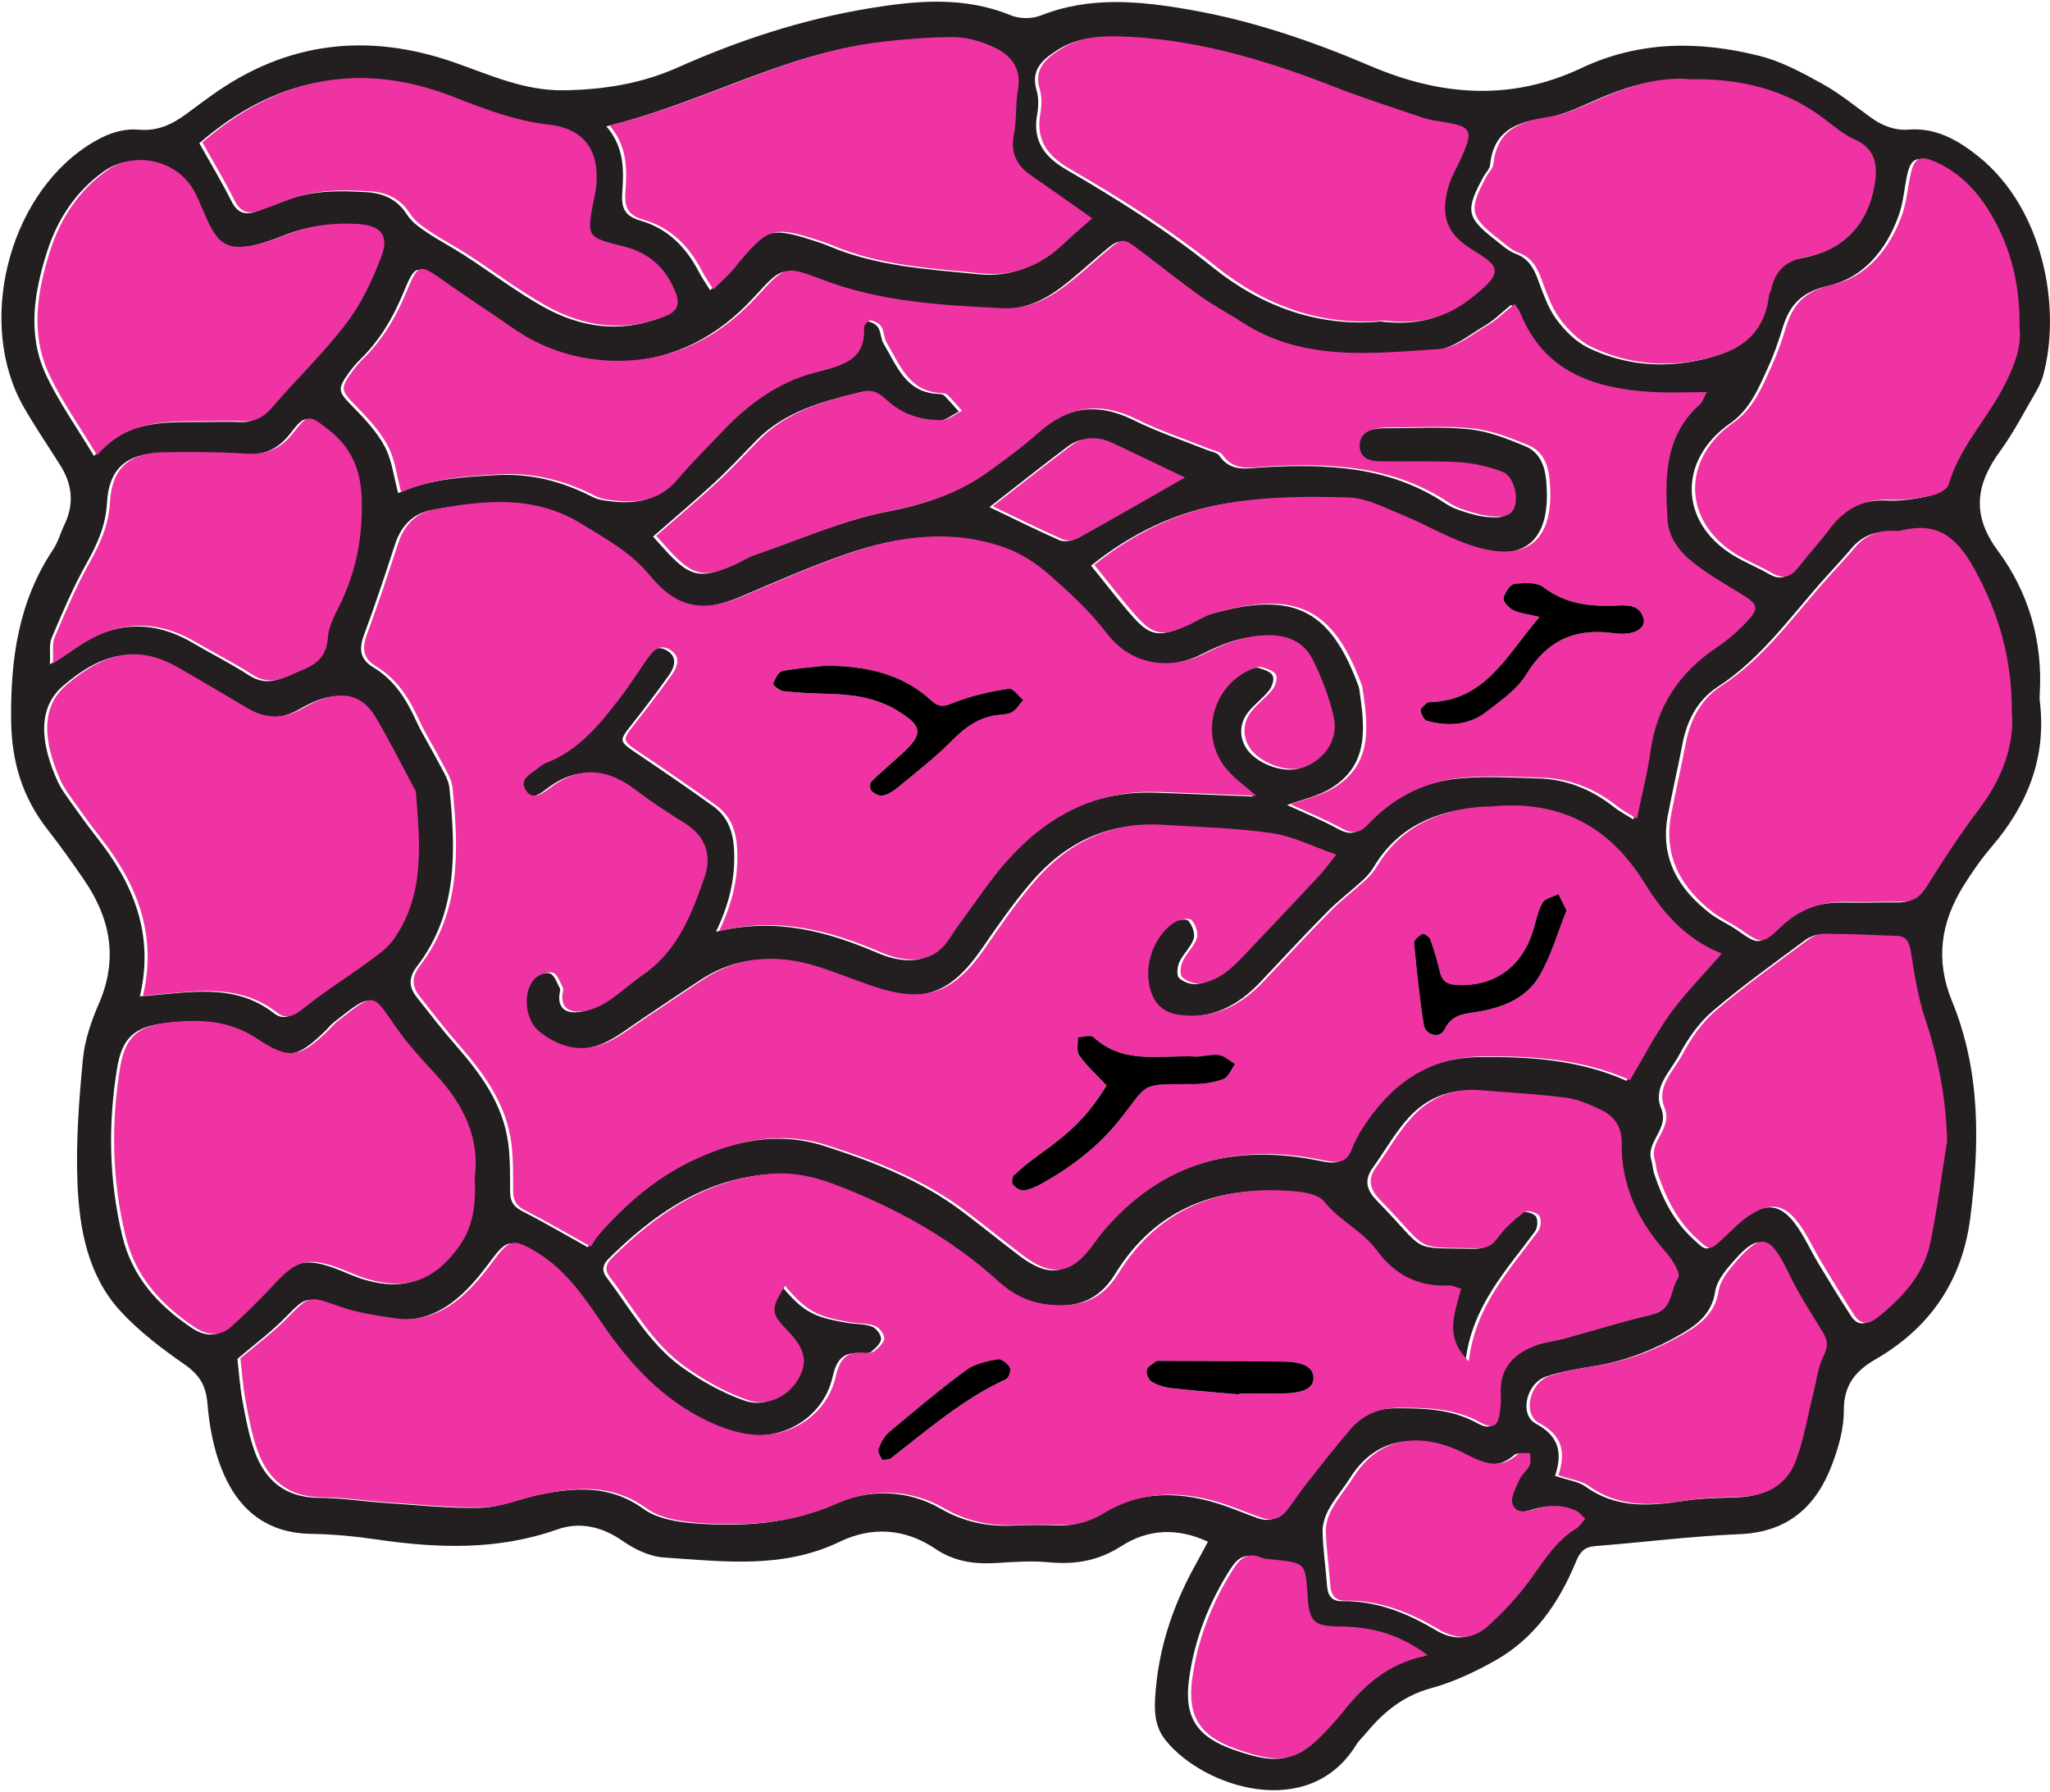 <?xml version="1.0" encoding="UTF-8" standalone="no"?>
<!DOCTYPE svg PUBLIC "-//W3C//DTD SVG 1.1//EN" "http://www.w3.org/Graphics/SVG/1.1/DTD/svg11.dtd">
<svg width="100%" height="100%" viewBox="0 0 286 250" version="1.1" xmlns="http://www.w3.org/2000/svg" xmlns:xlink="http://www.w3.org/1999/xlink" xml:space="preserve" xmlns:serif="http://www.serif.com/" style="fill-rule:evenodd;clip-rule:evenodd;stroke-linejoin:round;stroke-miterlimit:2;">
    <g transform="matrix(1,0,0,1,-1147,-2149)">
        <g id="intestinos" transform="matrix(1,0,0,1,55.566,86.361)">
            <g transform="matrix(4.167,0,0,4.167,1256.29,2249.41)">
                <path d="M0,-28.809C-0.77,-29.177 -1.585,-29.571 -2.403,-29.956C-2.889,-30.186 -3.383,-30.2 -3.824,-29.869C-4.696,-29.212 -5.551,-28.532 -6.434,-27.846C-5.619,-27.456 -4.87,-27.082 -4.104,-26.744C-3.958,-26.68 -3.718,-26.7 -3.575,-26.78C-2.372,-27.446 -1.181,-28.135 0,-28.809M8.13,10.607C7.101,9.843 6.158,9.65 5.13,9.641C4.289,9.633 4.158,9.448 4.105,8.603C4.036,7.52 4.036,7.521 2.988,7.406C2.835,7.39 2.672,7.387 2.536,7.329C2.061,7.13 1.814,7.409 1.598,7.754C0.895,8.872 0.422,10.084 0.246,11.394C0.074,12.661 0.509,13.317 1.727,13.746C3.308,14.302 3.831,14.163 4.954,12.894C5.03,12.807 5.11,12.724 5.181,12.633C5.906,11.72 6.695,10.893 8.13,10.607M13.401,6.036C13.276,5.921 13.205,5.824 13.112,5.778C12.675,5.57 12.231,5.56 11.767,5.704C11.477,5.794 11.081,5.899 10.966,5.539C10.893,5.315 11.086,4.988 11.201,4.725C11.276,4.554 11.454,4.43 11.534,4.259C11.589,4.143 11.554,3.986 11.56,3.847C11.42,3.853 11.229,3.802 11.148,3.873C10.541,4.41 9.996,4.183 9.374,3.858C8.232,3.263 6.648,3.058 5.645,4.642C5.42,4.998 5.139,5.321 4.934,5.688C4.808,5.914 4.712,6.195 4.718,6.448C4.733,7.057 4.823,7.664 4.869,8.274C4.892,8.594 5.036,8.783 5.363,8.777C6.522,8.756 7.551,9.178 8.515,9.752C9.101,10.1 9.658,10.062 10.113,9.656C10.679,9.154 11.204,8.58 11.642,7.963C12.067,7.363 12.457,6.759 13.1,6.364C13.215,6.293 13.291,6.159 13.401,6.036M12.502,4.582C12.947,4.732 13.282,4.768 13.52,4.94C14.547,5.678 15.663,5.599 16.821,5.418C17.424,5.323 18.045,5.324 18.658,5.297C19.509,5.261 20.16,4.873 20.455,4.086C20.718,3.376 20.839,2.613 21.027,1.874C21.137,1.434 21.188,0.965 21.386,0.567C21.553,0.229 21.5,0.021 21.32,-0.264C20.933,-0.879 20.543,-1.499 20.226,-2.152C19.558,-3.525 19.278,-3.576 18.286,-2.379C18.097,-2.15 17.904,-1.867 17.862,-1.587C17.76,-0.892 17.31,-0.51 16.771,-0.192C15.871,0.336 14.916,0.722 13.879,0.897C13.313,0.994 12.735,1.078 12.195,1.262C11.538,1.486 11.295,2.531 11.854,2.831C12.626,3.247 12.762,3.79 12.502,4.582M-37.892,-22.581C-37.548,-22.81 -37.328,-22.954 -37.113,-23.103C-35.823,-24 -34.496,-24.114 -33.117,-23.305C-32.488,-22.936 -31.832,-22.609 -31.22,-22.213C-30.576,-21.796 -30.077,-22.149 -29.506,-22.385C-28.977,-22.604 -28.728,-22.897 -28.685,-23.479C-28.659,-23.844 -28.457,-24.207 -28.289,-24.549C-27.735,-25.679 -27.514,-26.861 -27.557,-28.12C-27.589,-29.072 -27.908,-29.826 -28.667,-30.409C-29.314,-30.909 -29.349,-30.949 -29.843,-30.31C-30.265,-29.762 -30.758,-29.566 -31.435,-29.609C-32.355,-29.667 -33.279,-29.672 -34.2,-29.655C-35.338,-29.633 -35.92,-29.118 -35.98,-27.993C-36.021,-27.229 -36.306,-26.603 -36.669,-25.955C-37.117,-25.157 -37.476,-24.305 -37.835,-23.46C-37.925,-23.245 -37.871,-22.966 -37.892,-22.581M-32.889,-40.027C-32.511,-39.352 -32.137,-38.735 -31.816,-38.09C-31.621,-37.699 -31.363,-37.605 -30.98,-37.744C-30.655,-37.863 -30.33,-37.982 -30.008,-38.108C-29.123,-38.454 -28.201,-38.445 -27.277,-38.388C-26.714,-38.353 -26.254,-38.141 -25.931,-37.631C-25.778,-37.391 -25.516,-37.208 -25.273,-37.045C-24.861,-36.768 -24.416,-36.539 -23.999,-36.267C-23.128,-35.702 -22.295,-35.072 -21.394,-34.564C-20.136,-33.855 -18.795,-33.658 -17.404,-34.206C-17.01,-34.361 -16.885,-34.582 -17.052,-35.008C-17.374,-35.828 -17.943,-36.337 -18.789,-36.545C-20.023,-36.852 -20.025,-36.853 -19.798,-38.059C-19.77,-38.21 -19.729,-38.359 -19.712,-38.511C-19.579,-39.719 -20.079,-40.481 -21.291,-40.62C-22.425,-40.749 -23.453,-41.146 -24.488,-41.552C-27.633,-42.783 -30.42,-42.166 -32.889,-40.027M-36.415,-29.555C-35.421,-30.705 -34.18,-30.697 -32.939,-30.694C-32.478,-30.693 -32.015,-30.718 -31.555,-30.693C-31.133,-30.671 -30.842,-30.822 -30.564,-31.145C-29.741,-32.102 -28.821,-32.983 -28.059,-33.985C-27.556,-34.646 -27.189,-35.435 -26.895,-36.217C-26.623,-36.936 -26.934,-37.257 -27.735,-37.299C-28.511,-37.338 -29.264,-37.251 -29.995,-36.962C-30.422,-36.794 -30.863,-36.633 -31.313,-36.561C-32.04,-36.447 -32.344,-36.642 -32.675,-37.322C-32.842,-37.667 -32.971,-38.033 -33.15,-38.372C-33.703,-39.419 -35.133,-39.766 -36.092,-39.081C-37.033,-38.408 -37.64,-37.478 -37.987,-36.393C-38.427,-35.014 -38.658,-33.597 -38.004,-32.233C-37.58,-31.344 -37.001,-30.528 -36.415,-29.555M27.936,-33.848C27.957,-35.35 27.611,-36.632 26.871,-37.8C26.429,-38.497 25.855,-39.056 25.09,-39.389C24.594,-39.605 24.405,-39.499 24.288,-38.952C24.19,-38.503 24.161,-38.031 24.005,-37.603C23.596,-36.459 22.821,-35.518 21.657,-35.255C20.749,-35.051 20.353,-34.614 20.115,-33.828C19.982,-33.389 19.828,-32.95 19.637,-32.531C19.32,-31.838 19.033,-31.117 18.368,-30.653C16.615,-29.432 16.651,-27.351 18.45,-26.243C18.842,-26.002 19.275,-25.833 19.673,-25.602C20.058,-25.379 20.311,-25.512 20.555,-25.827C20.884,-26.253 21.254,-26.647 21.574,-27.079C22.096,-27.785 22.762,-28.114 23.654,-28.066C24.107,-28.04 24.573,-28.126 25.023,-28.22C25.222,-28.261 25.513,-28.409 25.56,-28.567C25.911,-29.782 26.785,-30.692 27.365,-31.771C27.736,-32.46 28.019,-33.165 27.936,-33.848M25.511,-6.599C25.474,-8.027 25.218,-9.373 24.773,-10.706C24.532,-11.426 24.421,-12.193 24.295,-12.946C24.244,-13.255 24.157,-13.457 23.822,-13.47C23.015,-13.499 22.207,-13.536 21.399,-13.539C21.221,-13.54 21.014,-13.456 20.867,-13.347C19.822,-12.568 18.757,-11.812 17.768,-10.967C17.311,-10.577 16.94,-10.041 16.656,-9.506C16.363,-8.953 15.764,-8.421 16.052,-7.724C16.343,-7.023 15.532,-6.614 15.726,-5.981C15.769,-5.835 15.772,-5.675 15.82,-5.531C16.089,-4.718 16.46,-3.966 17.101,-3.368C17.576,-2.925 17.559,-2.92 18.016,-3.347C18.324,-3.633 18.621,-3.948 18.977,-4.163C19.607,-4.546 20.046,-4.483 20.497,-3.911C20.826,-3.493 21.04,-2.988 21.317,-2.529C21.674,-1.938 22.033,-1.348 22.41,-0.769C22.625,-0.439 22.891,-0.463 23.188,-0.701C24.015,-1.368 24.729,-2.129 24.95,-3.199C25.183,-4.323 25.328,-5.465 25.511,-6.599M-3.105,-37.486C-3.889,-38.037 -4.512,-38.482 -5.143,-38.914C-5.638,-39.253 -5.845,-39.677 -5.724,-40.295C-5.629,-40.78 -5.68,-41.293 -5.592,-41.781C-5.448,-42.583 -5.893,-43.005 -6.526,-43.271C-6.906,-43.432 -7.338,-43.55 -7.747,-43.55C-8.55,-43.549 -9.358,-43.486 -10.156,-43.391C-13.326,-43.018 -16.093,-41.355 -19.261,-40.592C-18.652,-39.89 -18.675,-39.112 -18.73,-38.347C-18.765,-37.843 -18.633,-37.583 -18.114,-37.434C-17.221,-37.179 -16.598,-36.558 -16.173,-35.736C-16.074,-35.542 -15.947,-35.365 -15.787,-35.105C-15.516,-35.377 -15.285,-35.569 -15.098,-35.799C-13.938,-37.22 -13.811,-37.262 -12.094,-36.692C-11.985,-36.655 -11.877,-36.613 -11.771,-36.568C-10.183,-35.903 -8.491,-35.809 -6.809,-35.642C-5.731,-35.536 -4.85,-35.892 -4.08,-36.614C-3.803,-36.875 -3.514,-37.122 -3.105,-37.486M16.932,-42.138C16.047,-42.226 15.123,-41.989 14.22,-41.624C13.543,-41.35 12.874,-40.979 12.167,-40.875C11.163,-40.725 10.439,-40.421 10.326,-39.296C10.312,-39.157 10.172,-39.032 10.1,-38.897C9.489,-37.768 9.531,-37.543 10.514,-36.78C10.725,-36.615 10.933,-36.421 11.176,-36.33C11.584,-36.178 11.769,-35.886 11.912,-35.508C12.089,-35.042 12.247,-34.546 12.532,-34.15C12.813,-33.763 13.196,-33.381 13.619,-33.176C14.642,-32.685 15.761,-32.519 16.884,-32.687C18.19,-32.882 19.358,-33.318 19.549,-34.895C19.559,-34.972 19.606,-35.04 19.623,-35.114C19.77,-35.739 20.115,-36.07 20.793,-36.19C22.071,-36.419 22.881,-37.341 23.087,-38.601C23.194,-39.262 23.125,-39.81 22.413,-40.127C22.068,-40.28 21.762,-40.535 21.458,-40.77C20.152,-41.783 18.655,-42.166 16.932,-42.138M6.667,-34.06C7.72,-33.93 8.628,-34.098 9.455,-34.717C10.826,-35.744 10.491,-35.887 9.533,-36.492C8.697,-37.019 8.531,-37.721 8.874,-38.7C8.975,-38.989 9.142,-39.254 9.265,-39.536C9.661,-40.441 9.6,-40.551 8.644,-40.709C8.417,-40.747 8.183,-40.776 7.967,-40.85C6.949,-41.196 5.925,-41.524 4.924,-41.915C2.617,-42.816 0.263,-43.505 -2.234,-43.573C-2.895,-43.593 -3.548,-43.532 -4.124,-43.167C-4.622,-42.853 -5.072,-42.518 -4.857,-41.797C-4.783,-41.548 -4.791,-41.253 -4.838,-40.992C-4.999,-40.097 -4.587,-39.561 -3.842,-39.132C-2.147,-38.152 -0.497,-37.109 1.038,-35.875C2.678,-34.556 4.58,-33.869 6.667,-34.06M-23.775,-5.381C-23.596,-6.65 -24.123,-7.801 -25.06,-8.815C-25.531,-9.322 -26.006,-9.835 -26.401,-10.401C-27.211,-11.561 -27.092,-11.613 -28.396,-10.59C-28.486,-10.519 -28.557,-10.425 -28.639,-10.344C-29.596,-9.405 -29.963,-9.298 -31.046,-10.023C-31.996,-10.659 -32.996,-10.688 -34.037,-10.57C-35.064,-10.453 -35.477,-10.072 -35.642,-9.063C-35.95,-7.183 -35.915,-5.311 -35.467,-3.445C-35.138,-2.081 -34.291,-1.148 -33.168,-0.387C-32.72,-0.082 -32.304,-0.051 -31.915,-0.399C-31.404,-0.856 -30.917,-1.342 -30.452,-1.845C-29.761,-2.593 -29.358,-2.718 -28.413,-2.388C-28.05,-2.259 -27.703,-2.082 -27.335,-1.977C-26.024,-1.601 -25.123,-1.95 -24.318,-3.049C-23.831,-3.716 -23.725,-4.454 -23.775,-5.381M-34.879,-11.468C-33.233,-11.589 -31.727,-11.945 -30.388,-10.902C-30.061,-10.647 -29.786,-10.822 -29.476,-11.069C-28.789,-11.619 -28.039,-12.086 -27.329,-12.607C-27.025,-12.83 -26.695,-13.057 -26.485,-13.359C-25.429,-14.863 -25.61,-16.572 -25.744,-18.265C-25.749,-18.339 -25.799,-18.409 -25.834,-18.477C-26.254,-19.258 -26.65,-20.052 -27.104,-20.812C-27.512,-21.494 -28.133,-21.67 -28.901,-21.387C-29.117,-21.308 -29.326,-21.204 -29.526,-21.088C-30.149,-20.725 -30.762,-20.722 -31.384,-21.093C-32.143,-21.548 -32.907,-21.996 -33.673,-22.439C-35.019,-23.216 -36.136,-22.987 -37.449,-21.863C-38.325,-21.112 -38.202,-19.932 -37.637,-18.674C-37.527,-18.43 -37.362,-18.21 -37.207,-17.99C-36.917,-17.582 -36.625,-17.176 -36.315,-16.782C-35.098,-15.238 -34.39,-13.55 -34.879,-11.468M27.68,-20.98C27.682,-22.792 27.227,-24.299 26.42,-25.758C25.849,-26.793 25.194,-27.345 23.992,-27.034C23.882,-27.006 23.761,-27.024 23.646,-27.025C23.155,-27.027 22.751,-26.849 22.43,-26.469C22.155,-26.145 21.867,-25.836 21.583,-25.522C20.423,-24.242 19.438,-22.797 17.951,-21.831C17.279,-21.395 16.917,-20.71 16.766,-19.914C16.615,-19.121 16.431,-18.333 16.279,-17.539C16.007,-16.121 16.615,-15.07 17.699,-14.239C17.973,-14.03 18.299,-13.891 18.583,-13.695C19.294,-13.202 19.317,-13.165 19.957,-13.775C20.588,-14.373 21.307,-14.627 22.156,-14.608C22.773,-14.593 23.39,-14.618 24.005,-14.614C24.393,-14.611 24.62,-14.782 24.83,-15.119C25.378,-16 25.95,-16.871 26.576,-17.7C27.352,-18.726 27.775,-19.841 27.68,-20.98M-17.697,-26.86C-17.531,-26.675 -17.355,-26.472 -17.17,-26.278C-16.456,-25.528 -16.086,-25.451 -15.132,-25.862C-14.884,-25.969 -14.656,-26.124 -14.403,-26.212C-12.876,-26.735 -11.377,-27.404 -9.806,-27.707C-8.631,-27.935 -7.586,-28.285 -6.635,-28.963C-6.04,-29.388 -5.448,-29.824 -4.903,-30.307C-3.89,-31.202 -2.832,-31.367 -1.605,-30.757C-0.819,-30.363 0.027,-30.087 0.846,-29.759C0.988,-29.702 1.186,-29.676 1.259,-29.569C1.642,-29.003 2.197,-29.148 2.723,-29.178C4.865,-29.301 6.961,-29.218 8.835,-27.966C9.117,-27.778 9.469,-27.683 9.802,-27.591C10.058,-27.521 10.332,-27.496 10.597,-27.504C10.728,-27.506 10.906,-27.594 10.974,-27.701C11.21,-28.066 11.027,-28.85 10.624,-29.004C10.167,-29.177 9.666,-29.292 9.179,-29.321C8.295,-29.374 7.407,-29.338 6.521,-29.352C6.195,-29.358 5.871,-29.451 5.849,-29.838C5.826,-30.275 6.16,-30.414 6.529,-30.468C6.644,-30.484 6.76,-30.487 6.875,-30.487C7.8,-30.484 8.733,-30.549 9.647,-30.451C10.279,-30.384 10.904,-30.133 11.501,-29.887C11.959,-29.699 12.152,-29.269 12.201,-28.769C12.412,-26.663 11.431,-25.873 9.429,-26.591C8.707,-26.85 8.037,-27.246 7.325,-27.537C6.724,-27.782 6.101,-28.122 5.479,-28.143C4.14,-28.186 2.774,-28.176 1.458,-27.958C-0.178,-27.687 -1.676,-26.977 -3.033,-25.886C-2.536,-25.276 -2.097,-24.695 -1.615,-24.155C-1.068,-23.545 -0.751,-23.496 0.022,-23.827C0.341,-23.964 0.635,-24.171 0.964,-24.265C3.68,-25.04 4.932,-24.463 5.874,-21.979C5.901,-21.908 5.934,-21.836 5.946,-21.759C6.124,-20.516 6.303,-19.248 5.016,-18.445C4.561,-18.16 3.998,-18.048 3.531,-17.874C4.049,-17.634 4.658,-17.389 5.229,-17.077C5.596,-16.876 5.843,-16.892 6.131,-17.201C6.919,-18.05 7.923,-18.579 9.044,-18.732C9.989,-18.862 10.966,-18.789 11.927,-18.765C12.88,-18.74 13.728,-18.397 14.477,-17.803C14.663,-17.655 14.88,-17.544 15.126,-17.389C15.295,-18.211 15.482,-18.92 15.581,-19.64C15.79,-21.154 16.548,-22.289 17.806,-23.127C18.124,-23.341 18.423,-23.592 18.692,-23.864C19.262,-24.445 19.231,-24.543 18.553,-24.953C18.028,-25.271 17.494,-25.585 17.013,-25.964C16.556,-26.324 16.19,-26.787 16.151,-27.413C16.062,-28.821 16.053,-30.208 17.239,-31.26C17.318,-31.33 17.35,-31.455 17.467,-31.669C16.788,-31.669 16.182,-31.636 15.579,-31.675C13.673,-31.799 12.015,-32.353 11.222,-34.324C11.18,-34.428 11.1,-34.517 11.032,-34.618C10.692,-34.342 10.444,-34.089 10.149,-33.918C9.622,-33.609 9.078,-33.146 8.519,-33.11C6.264,-32.966 3.96,-32.671 1.897,-34.016C1.447,-34.31 0.965,-34.559 0.529,-34.871C-0.16,-35.363 -0.822,-35.893 -1.498,-36.404C-2.082,-36.846 -2.083,-36.845 -2.662,-36.356C-3.132,-35.959 -3.584,-35.537 -4.077,-35.171C-4.677,-34.728 -5.348,-34.438 -6.117,-34.476C-8.157,-34.573 -10.193,-34.692 -12.134,-35.432C-13.407,-35.918 -13.392,-35.879 -14.339,-34.851C-15.504,-33.586 -16.948,-32.798 -18.682,-32.723C-20.055,-32.664 -21.353,-33.013 -22.504,-33.818C-23.261,-34.348 -24.039,-34.849 -24.794,-35.382C-25.626,-35.97 -25.655,-35.991 -26.066,-35.001C-26.411,-34.168 -26.856,-33.419 -27.501,-32.789C-27.638,-32.654 -27.764,-32.505 -27.876,-32.35C-28.284,-31.784 -28.246,-31.714 -27.749,-31.207C-27.35,-30.801 -26.944,-30.368 -26.681,-29.873C-26.438,-29.417 -26.381,-28.863 -26.232,-28.314C-25.179,-28.792 -24.07,-28.853 -22.95,-28.917C-21.792,-28.983 -20.739,-28.708 -19.727,-28.188C-19.625,-28.137 -19.511,-28.099 -19.398,-28.081C-18.489,-27.931 -17.64,-27.958 -16.975,-28.751C-16.507,-29.311 -15.978,-29.823 -15.476,-30.355C-14.615,-31.267 -13.627,-31.983 -12.401,-32.324C-11.595,-32.549 -10.68,-32.644 -10.74,-33.832C-10.744,-33.912 -10.585,-34.078 -10.525,-34.068C-10.392,-34.047 -10.228,-33.966 -10.161,-33.857C-10.063,-33.701 -10.076,-33.477 -9.981,-33.319C-9.541,-32.589 -9.247,-31.692 -8.175,-31.638C-8.099,-31.634 -8,-31.629 -7.953,-31.584C-7.779,-31.413 -7.624,-31.225 -7.461,-31.043C-7.687,-30.934 -7.91,-30.736 -8.135,-30.732C-8.805,-30.72 -9.438,-30.917 -9.943,-31.373C-10.187,-31.592 -10.41,-31.774 -10.753,-31.691C-12.031,-31.38 -13.3,-31.048 -14.262,-30.056C-14.718,-29.585 -15.165,-29.105 -15.647,-28.661C-16.29,-28.066 -16.963,-27.503 -17.697,-26.86M9.245,-1.665C9.047,-1.717 8.936,-1.777 8.828,-1.771C7.818,-1.721 7.023,-2.13 6.438,-2.927C5.95,-3.596 5.171,-3.932 4.66,-4.582C4.481,-4.806 4.042,-4.887 3.711,-4.919C1.207,-5.154 -0.872,-4.375 -2.227,-2.176C-2.781,-1.277 -3.507,-1.051 -4.461,-1.123C-5.149,-1.174 -5.731,-1.448 -6.225,-1.896C-7.848,-3.368 -9.72,-4.395 -11.76,-5.167C-12.468,-5.434 -13.163,-5.571 -13.902,-5.505C-16.059,-5.312 -17.706,-4.148 -19.188,-2.683C-19.367,-2.507 -19.437,-2.305 -19.259,-2.069C-18.47,-1.028 -17.831,0.153 -16.75,0.931C-16.105,1.395 -15.384,1.802 -14.637,2.064C-13.93,2.312 -13.201,1.889 -12.892,1.271C-12.62,0.727 -12.738,0.312 -13.34,-0.305C-13.862,-0.838 -13.867,-1.011 -13.382,-1.755C-12.671,-0.913 -12.324,-0.722 -11.164,-0.535C-10.899,-0.493 -10.616,-0.508 -10.371,-0.416C-10.229,-0.363 -10.063,-0.147 -10.063,-0.006C-10.065,0.137 -10.241,0.299 -10.375,0.414C-10.45,0.479 -10.596,0.493 -10.706,0.482C-11.301,0.423 -11.543,0.641 -11.687,1.272C-11.974,2.533 -13.171,3.334 -14.462,3.22C-14.946,3.177 -15.438,3.011 -15.884,2.807C-17.438,2.095 -18.557,0.891 -19.505,-0.501C-20.112,-1.391 -20.723,-2.288 -21.672,-2.869C-22.482,-3.362 -22.605,-3.331 -23.162,-2.577C-23.39,-2.269 -23.631,-1.964 -23.898,-1.69C-24.603,-0.968 -25.431,-0.515 -26.479,-0.679C-27.081,-0.774 -27.696,-0.858 -28.265,-1.06C-29.326,-1.435 -29.292,-1.448 -30.038,-0.69C-30.515,-0.205 -31.069,0.203 -31.613,0.666C-31.565,1.087 -31.533,1.584 -31.444,2.07C-31.34,2.635 -31.235,3.209 -31.042,3.748C-30.686,4.748 -29.994,5.315 -28.871,5.318C-28.142,5.321 -27.415,5.438 -26.686,5.486C-25.612,5.558 -24.536,5.679 -23.464,5.65C-22.824,5.634 -22.195,5.355 -21.556,5.222C-20.329,4.968 -19.153,4.869 -18.022,5.686C-17.561,6.02 -16.877,6.131 -16.281,6.175C-14.702,6.288 -13.16,6.201 -11.648,5.53C-10.502,5.022 -9.2,5.026 -8.073,5.678C-7.293,6.128 -6.516,6.282 -5.653,6.247C-5.153,6.227 -4.651,6.22 -4.152,6.24C-3.633,6.261 -3.177,6.13 -2.729,5.859C-1.374,5.037 0.05,5.09 1.493,5.602C1.856,5.731 2.211,5.882 2.574,6.006C2.9,6.118 3.19,6.035 3.403,5.767C3.619,5.498 3.801,5.201 4.015,4.929C4.515,4.296 5.009,3.657 5.536,3.045C5.958,2.554 6.512,2.321 7.171,2.32C8.1,2.32 9.012,2.335 9.866,2.802C10.329,3.056 10.475,2.947 10.545,2.443C10.571,2.253 10.581,2.058 10.57,1.866C10.523,0.993 11.012,0.506 11.763,0.231C12.085,0.113 12.437,0.08 12.771,-0.011C13.732,-0.272 14.682,-0.579 15.652,-0.799C16.341,-0.955 16.236,-1.622 16.511,-2.03C16.603,-2.164 16.314,-2.641 16.104,-2.878C15.171,-3.925 14.6,-5.11 14.618,-6.532C14.625,-7.063 14.386,-7.428 13.941,-7.642C13.563,-7.823 13.16,-8.003 12.752,-8.056C11.801,-8.18 10.84,-8.224 9.885,-8.306C8.973,-8.385 8.195,-8.057 7.601,-7.408C7.14,-6.902 6.801,-6.288 6.398,-5.73C6.087,-5.301 6.205,-4.967 6.549,-4.614C8.248,-2.882 7.576,-3.057 9.73,-3.018C10.092,-3.011 10.272,-3.09 10.478,-3.376C10.716,-3.704 11.034,-3.986 11.361,-4.229C11.455,-4.298 11.768,-4.22 11.854,-4.11C11.936,-4.004 11.918,-3.722 11.831,-3.601C10.865,-2.29 9.715,-1.089 9.5,0.765C8.667,-0.054 9.024,-0.823 9.245,-1.665M-19.883,-3.07C-19.803,-3.192 -19.732,-3.333 -19.63,-3.449C-18.737,-4.476 -17.722,-5.357 -16.484,-5.947C-15.051,-6.631 -13.526,-6.955 -11.997,-6.47C-10.352,-5.945 -8.725,-5.313 -7.321,-4.25C-6.676,-3.763 -6.05,-3.25 -5.404,-2.765C-4.451,-2.048 -3.801,-2.148 -3.102,-3.095C-2.964,-3.281 -2.829,-3.47 -2.677,-3.645C-0.72,-5.915 1.777,-6.554 4.624,-5.962C5.144,-5.853 5.41,-5.86 5.599,-6.357C5.681,-6.573 5.788,-6.781 5.911,-6.976C6.849,-8.462 8.095,-9.411 9.95,-9.435C11.653,-9.457 13.32,-9.346 14.896,-8.641C15.361,-9.42 15.746,-10.178 16.238,-10.858C16.724,-11.532 17.319,-12.129 17.971,-12.88C16.737,-13.369 15.989,-14.262 15.381,-15.244C14.178,-17.191 12.477,-18.029 10.221,-17.798C10.143,-17.789 10.065,-17.803 9.989,-17.796C8.494,-17.68 7.236,-17.14 6.428,-15.794C6.331,-15.635 6.206,-15.487 6.07,-15.361C5.676,-15 5.246,-14.675 4.871,-14.295C4.113,-13.529 3.381,-12.736 2.639,-11.952C1.886,-11.154 1.006,-10.691 -0.135,-10.822C-0.609,-10.875 -0.93,-11.087 -1.104,-11.52C-1.44,-12.362 -1.071,-13.503 -0.295,-13.951C-0.149,-14.034 0.156,-14.076 0.227,-13.996C0.356,-13.849 0.457,-13.565 0.401,-13.396C0.309,-13.115 0.053,-12.893 -0.075,-12.619C-0.148,-12.465 -0.178,-12.179 -0.09,-12.089C0.046,-11.953 0.31,-11.857 0.503,-11.881C1.108,-11.957 1.544,-12.358 1.946,-12.78C2.796,-13.671 3.641,-14.568 4.482,-15.469C4.657,-15.655 4.805,-15.864 5.068,-16.191C4.275,-16.464 3.608,-16.809 2.906,-16.909C1.692,-17.083 0.458,-17.115 -0.769,-17.19C-2.516,-17.295 -3.925,-16.583 -5.038,-15.287C-5.637,-14.588 -6.166,-13.825 -6.689,-13.065C-7.747,-11.534 -8.7,-11.196 -10.447,-11.791C-10.994,-11.977 -11.532,-12.188 -12.077,-12.376C-13.456,-12.851 -14.801,-12.864 -16.07,-12.044C-16.748,-11.606 -17.411,-11.147 -18.084,-10.702C-18.499,-10.427 -18.897,-10.104 -19.346,-9.903C-20.161,-9.536 -20.934,-9.731 -21.613,-10.274C-22.096,-10.661 -22.181,-11.614 -21.758,-12.037C-21.618,-12.178 -21.33,-12.286 -21.156,-12.239C-21.007,-12.198 -20.913,-11.919 -20.817,-11.735C-20.788,-11.678 -20.829,-11.585 -20.835,-11.508C-20.881,-11.013 -20.545,-10.899 -20.179,-10.943C-19.886,-10.979 -19.582,-11.104 -19.332,-11.266C-18.913,-11.536 -18.547,-11.886 -18.135,-12.168C-16.979,-12.962 -16.509,-14.195 -16.078,-15.428C-15.832,-16.136 -16.024,-16.793 -16.723,-17.231C-17.275,-17.579 -17.83,-17.931 -18.346,-18.33C-19.32,-19.085 -20.27,-19.184 -21.281,-18.4C-21.495,-18.235 -21.856,-17.976 -22.074,-18.368C-22.277,-18.73 -21.889,-18.89 -21.661,-19.075C-21.572,-19.148 -21.475,-19.221 -21.37,-19.262C-20.313,-19.671 -19.624,-20.504 -18.961,-21.359C-18.632,-21.785 -18.341,-22.24 -18.035,-22.682C-17.829,-22.977 -17.601,-23.289 -17.202,-23.025C-16.867,-22.804 -16.985,-22.472 -17.172,-22.21C-17.574,-21.648 -17.992,-21.096 -18.421,-20.554C-18.844,-20.023 -18.84,-20.007 -18.254,-19.611C-17.393,-19.031 -16.535,-18.446 -15.693,-17.84C-15.191,-17.479 -15.008,-16.968 -14.984,-16.338C-14.948,-15.447 -15.123,-14.611 -15.59,-13.633C-13.57,-14.122 -11.851,-13.637 -10.169,-12.918C-9.992,-12.842 -9.808,-12.779 -9.621,-12.737C-8.923,-12.584 -8.32,-12.717 -7.898,-13.351C-7.75,-13.575 -7.6,-13.801 -7.44,-14.016C-6.959,-14.664 -6.513,-15.345 -5.98,-15.949C-4.642,-17.465 -2.991,-18.352 -0.914,-18.287C0.181,-18.252 1.276,-18.202 2.393,-18.158C2.056,-18.453 1.704,-18.699 1.428,-19.014C0.466,-20.114 0.893,-21.845 2.246,-22.401C2.35,-22.445 2.484,-22.49 2.581,-22.461C2.753,-22.408 2.982,-22.338 3.048,-22.204C3.109,-22.086 3.028,-21.838 2.928,-21.711C2.715,-21.44 2.42,-21.236 2.212,-20.962C1.903,-20.556 1.933,-20.054 2.231,-19.682C2.618,-19.201 3.494,-18.922 4.001,-19.12C4.678,-19.382 5.141,-20.044 4.987,-20.763C4.845,-21.431 4.589,-22.087 4.286,-22.702C3.993,-23.299 3.446,-23.552 2.754,-23.532C1.998,-23.513 1.335,-23.263 0.673,-22.923C-0.308,-22.419 -1.704,-22.392 -2.631,-23.615C-3.181,-24.339 -3.87,-24.969 -4.556,-25.572C-4.976,-25.939 -5.48,-26.265 -6.002,-26.455C-7.746,-27.088 -9.5,-26.872 -11.206,-26.282C-12.404,-25.867 -13.571,-25.358 -14.737,-24.858C-16.104,-24.274 -16.994,-24.416 -17.918,-25.542C-18.551,-26.313 -19.382,-26.759 -20.204,-27.263C-21.785,-28.233 -23.449,-28.051 -25.129,-27.743C-25.732,-27.631 -26.133,-27.217 -26.332,-26.612C-26.665,-25.591 -27.002,-24.57 -27.377,-23.563C-27.551,-23.092 -27.511,-22.75 -27.063,-22.482C-26.372,-22.068 -25.965,-21.427 -25.638,-20.71C-25.414,-20.222 -25.12,-19.764 -24.873,-19.285C-24.733,-19.014 -24.545,-18.734 -24.515,-18.444C-24.304,-16.352 -24.223,-14.267 -25.601,-12.472C-25.896,-12.087 -25.873,-11.78 -25.61,-11.443C-25.183,-10.899 -24.758,-10.35 -24.303,-9.83C-23.456,-8.862 -22.707,-7.84 -22.542,-6.518C-22.475,-5.986 -22.489,-5.443 -22.483,-4.904C-22.479,-4.601 -22.362,-4.424 -22.081,-4.282C-21.397,-3.935 -20.737,-3.545 -19.883,-3.07M0.879,6.786C-0.158,6.305 -1.135,6.366 -2.023,6.937C-2.785,7.427 -3.564,7.557 -4.44,7.476C-5.009,7.423 -5.589,7.459 -6.162,7.497C-6.912,7.548 -7.603,7.461 -8.252,7.021C-9.257,6.34 -10.378,6.271 -11.445,6.786C-13.36,7.712 -15.358,7.446 -17.345,7.314C-17.816,7.283 -18.319,7.038 -18.717,6.76C-19.41,6.278 -20.15,6.11 -20.907,6.377C-22.899,7.081 -24.911,7.01 -26.951,6.712C-27.674,6.606 -28.408,6.535 -29.137,6.524C-30.701,6.502 -31.652,5.645 -32.17,4.28C-32.427,3.608 -32.559,2.867 -32.619,2.147C-32.668,1.541 -32.904,1.185 -33.394,0.845C-34.146,0.322 -34.894,-0.245 -35.513,-0.914C-36.617,-2.107 -36.904,-3.659 -36.968,-5.207C-37.026,-6.582 -36.918,-7.974 -36.789,-9.349C-36.73,-9.987 -36.511,-10.63 -36.253,-11.222C-35.602,-12.719 -35.861,-14.078 -36.75,-15.371C-37.141,-15.943 -37.543,-16.509 -37.971,-17.055C-38.809,-18.127 -39.171,-19.309 -39.189,-20.692C-39.215,-22.747 -38.948,-24.681 -37.784,-26.426C-37.617,-26.678 -37.536,-26.988 -37.403,-27.264C-37.072,-27.952 -37.142,-28.607 -37.541,-29.241C-37.951,-29.894 -38.388,-30.53 -38.77,-31.199C-40.351,-33.968 -39.311,-38.194 -36.633,-39.943C-36.105,-40.287 -35.538,-40.537 -34.899,-40.48C-34.273,-40.424 -33.777,-40.67 -33.302,-41.023C-33.025,-41.231 -32.745,-41.435 -32.464,-41.637C-29.955,-43.435 -27.237,-43.737 -24.357,-42.733C-23.161,-42.316 -22.019,-41.782 -20.695,-41.799C-19.361,-41.817 -18.089,-42.02 -16.875,-42.561C-14.826,-43.475 -12.709,-44.168 -10.494,-44.537C-8.89,-44.804 -7.288,-44.954 -5.713,-44.306C-5.427,-44.188 -5.012,-44.187 -4.724,-44.3C-3.071,-44.955 -1.406,-44.789 0.282,-44.494C2.383,-44.126 4.38,-43.441 6.332,-42.608C8.67,-41.611 11.022,-41.427 13.375,-42.539C15.32,-43.459 17.333,-43.46 19.355,-42.948C20.086,-42.764 20.78,-42.386 21.448,-42.017C22.017,-41.703 22.528,-41.282 23.06,-40.898C23.445,-40.618 23.854,-40.448 24.347,-40.483C25.251,-40.551 25.974,-40.142 26.659,-39.598C28.875,-37.836 29.46,-34.474 28.838,-32.238C28.778,-32.019 28.664,-31.809 28.548,-31.612C28.18,-30.98 27.842,-30.325 27.413,-29.736C26.595,-28.619 26.428,-27.597 27.331,-26.379C28.36,-24.989 28.833,-23.356 28.729,-21.594C28.725,-21.516 28.72,-21.437 28.73,-21.361C28.963,-19.477 28.327,-17.887 27.116,-16.473C26.767,-16.065 26.456,-15.618 26.172,-15.162C25.418,-13.946 25.224,-12.689 25.791,-11.31C26.758,-8.959 26.718,-6.502 26.4,-4.032C26.129,-1.936 25.045,-0.368 23.237,0.678C22.534,1.084 22.166,1.555 22.169,2.407C22.171,3.006 21.992,3.63 21.777,4.2C21.245,5.613 20.294,6.469 18.681,6.534C17.068,6.601 15.46,6.807 13.849,6.933C13.489,6.962 13.34,7.12 13.203,7.453C12.634,8.833 11.808,10.037 10.473,10.779C9.804,11.151 9.091,11.489 8.355,11.689C7.445,11.938 6.783,12.464 6.206,13.157C6.084,13.305 5.935,13.437 5.836,13.599C4.26,16.146 0.746,15.027 -0.536,13.435C-0.966,12.903 -0.917,12.278 -0.861,11.666C-0.723,10.188 -0.24,8.814 0.482,7.523C0.61,7.293 0.731,7.061 0.879,6.786" style="fill:rgb(35,31,32);fill-rule:nonzero;"/>
            </g>
            <g transform="matrix(4.167,0,0,4.167,1309.99,2182.8)">
                <path d="M0,1.641C-0.115,1.41 -0.194,1.252 -0.272,1.095C-0.458,1.191 -0.727,1.241 -0.812,1.393C-0.975,1.689 -1.029,2.043 -1.137,2.371C-1.53,3.564 -2.442,4.195 -3.66,4.139C-3.966,4.124 -4.164,4.032 -4.24,3.707C-4.326,3.334 -4.437,2.964 -4.565,2.604C-4.596,2.52 -4.782,2.404 -4.827,2.428C-4.945,2.494 -5.115,2.635 -5.106,2.733C-5.02,3.649 -4.924,4.565 -4.78,5.474C-4.724,5.825 -4.237,5.94 -4.09,5.634C-3.836,5.101 -3.399,5.106 -2.95,5.03C-2.126,4.889 -1.345,4.573 -0.916,3.845C-0.515,3.164 -0.297,2.376 0,1.641M-15.401,7.504C-16.034,8.513 -16.553,9.035 -17.709,9.858C-17.988,10.055 -18.256,10.274 -18.505,10.508C-18.566,10.565 -18.586,10.758 -18.539,10.816C-18.454,10.917 -18.291,11.031 -18.181,11.014C-17.96,10.979 -17.741,10.881 -17.542,10.769C-16.567,10.216 -15.682,9.546 -14.975,8.662C-13.966,7.4 -14.341,7.457 -12.498,7.454C-12.158,7.454 -11.8,7.404 -11.488,7.284C-11.318,7.218 -11.228,6.955 -11.1,6.78C-11.279,6.676 -11.449,6.508 -11.639,6.481C-11.899,6.444 -12.175,6.544 -12.44,6.532C-13.602,6.477 -14.837,6.811 -15.842,5.882C-15.936,5.797 -16.187,5.881 -16.365,5.883C-16.353,6.091 -16.418,6.352 -16.317,6.495C-16.077,6.836 -15.758,7.121 -15.401,7.504M-24.788,-6.553C-25.282,-6.498 -25.781,-6.469 -26.266,-6.369C-26.397,-6.341 -26.509,-6.106 -26.568,-5.944C-26.582,-5.906 -26.358,-5.715 -26.232,-5.701C-25.737,-5.647 -25.237,-5.622 -24.738,-5.611C-23.92,-5.593 -23.123,-5.481 -22.411,-5.049C-21.554,-4.528 -21.532,-4.267 -22.257,-3.602C-22.597,-3.293 -22.949,-2.999 -23.277,-2.678C-23.332,-2.622 -23.339,-2.421 -23.286,-2.37C-23.192,-2.276 -23.023,-2.181 -22.909,-2.203C-22.729,-2.238 -22.549,-2.347 -22.404,-2.467C-21.784,-2.982 -21.143,-3.48 -20.577,-4.05C-20.123,-4.508 -19.649,-4.845 -18.999,-4.905C-18.847,-4.921 -18.675,-4.929 -18.555,-5.009C-18.411,-5.103 -18.313,-5.268 -18.195,-5.404C-18.357,-5.537 -18.542,-5.806 -18.68,-5.784C-19.276,-5.69 -19.877,-5.559 -20.439,-5.342C-20.753,-5.222 -20.971,-5.104 -21.256,-5.371C-22.252,-6.297 -23.476,-6.536 -24.788,-6.553M-32.667,12.896C-33.522,12.42 -34.182,12.03 -34.866,11.683C-35.147,11.542 -35.264,11.364 -35.268,11.061C-35.274,10.522 -35.26,9.979 -35.327,9.447C-35.492,8.125 -36.241,7.102 -37.089,6.133C-37.544,5.612 -37.969,5.065 -38.396,4.519C-38.659,4.183 -38.682,3.875 -38.387,3.491C-37.009,1.695 -37.09,-0.39 -37.301,-2.483C-37.331,-2.773 -37.519,-3.053 -37.659,-3.324C-37.906,-3.804 -38.2,-4.261 -38.424,-4.75C-38.752,-5.467 -39.159,-6.108 -39.849,-6.523C-40.298,-6.791 -40.338,-7.133 -40.164,-7.604C-39.788,-8.611 -39.452,-9.632 -39.118,-10.653C-38.919,-11.259 -38.518,-11.674 -37.915,-11.784C-36.235,-12.093 -34.57,-12.276 -32.988,-11.306C-32.166,-10.801 -31.334,-10.354 -30.702,-9.584C-29.778,-8.458 -28.887,-8.315 -27.52,-8.9C-26.353,-9.399 -25.186,-9.91 -23.988,-10.323C-22.282,-10.915 -20.526,-11.13 -18.782,-10.496C-18.26,-10.307 -17.756,-9.981 -17.336,-9.613C-16.649,-9.01 -15.96,-8.381 -15.41,-7.657C-14.482,-6.432 -13.086,-6.459 -12.105,-6.963C-11.443,-7.304 -10.78,-7.554 -10.023,-7.574C-9.332,-7.592 -8.784,-7.34 -8.491,-6.743C-8.188,-6.128 -7.932,-5.47 -7.79,-4.804C-7.636,-4.085 -8.099,-3.421 -8.776,-3.16C-9.283,-2.961 -10.159,-3.241 -10.547,-3.722C-10.845,-4.093 -10.875,-4.597 -10.566,-5.003C-10.358,-5.276 -10.063,-5.481 -9.849,-5.751C-9.749,-5.878 -9.668,-6.127 -9.729,-6.245C-9.795,-6.378 -10.025,-6.449 -10.197,-6.501C-10.294,-6.531 -10.427,-6.486 -10.531,-6.443C-11.885,-5.886 -12.313,-4.154 -11.35,-3.053C-11.074,-2.738 -10.721,-2.491 -10.385,-2.197C-11.502,-2.241 -12.597,-2.291 -13.693,-2.326C-15.77,-2.392 -17.422,-1.505 -18.761,0.013C-19.293,0.617 -19.739,1.298 -20.221,1.946C-20.381,2.162 -20.53,2.387 -20.679,2.611C-21.101,3.246 -21.704,3.379 -22.402,3.226C-22.589,3.184 -22.773,3.119 -22.951,3.044C-24.633,2.326 -26.352,1.841 -28.373,2.33C-27.906,1.35 -27.73,0.515 -27.767,-0.377C-27.791,-1.006 -27.973,-1.517 -28.476,-1.879C-29.318,-2.485 -30.176,-3.071 -31.037,-3.651C-31.624,-4.046 -31.628,-4.062 -31.205,-4.595C-30.776,-5.136 -30.357,-5.688 -29.955,-6.251C-29.768,-6.512 -29.651,-6.845 -29.985,-7.066C-30.384,-7.331 -30.613,-7.018 -30.818,-6.722C-31.125,-6.281 -31.416,-5.825 -31.745,-5.4C-32.408,-4.544 -33.097,-3.711 -34.154,-3.302C-34.259,-3.26 -34.357,-3.188 -34.446,-3.115C-34.674,-2.929 -35.062,-2.769 -34.859,-2.407C-34.641,-2.015 -34.28,-2.274 -34.066,-2.439C-33.054,-3.223 -32.104,-3.124 -31.13,-2.369C-30.614,-1.97 -30.058,-1.618 -29.506,-1.27C-28.807,-0.832 -28.615,-0.175 -28.862,0.534C-29.293,1.767 -29.762,3.001 -30.919,3.794C-31.331,4.076 -31.697,4.427 -32.117,4.697C-32.366,4.859 -32.67,4.985 -32.963,5.02C-33.33,5.065 -33.665,4.95 -33.62,4.455C-33.613,4.378 -33.573,4.284 -33.602,4.229C-33.698,4.043 -33.792,3.765 -33.941,3.723C-34.115,3.676 -34.403,3.785 -34.543,3.925C-34.966,4.349 -34.881,5.303 -34.398,5.689C-33.718,6.233 -32.945,6.427 -32.13,6.061C-31.681,5.859 -31.283,5.536 -30.868,5.261C-30.194,4.816 -29.531,4.356 -28.853,3.918C-27.584,3.099 -26.238,3.111 -24.859,3.587C-24.314,3.775 -23.775,3.986 -23.229,4.173C-21.481,4.767 -20.527,4.429 -19.469,2.898C-18.946,2.138 -18.417,1.374 -17.817,0.675C-16.704,-0.622 -15.295,-1.333 -13.548,-1.229C-12.32,-1.154 -11.086,-1.122 -9.872,-0.948C-9.17,-0.847 -8.502,-0.503 -7.708,-0.229C-7.972,0.097 -8.12,0.306 -8.295,0.493C-9.136,1.393 -9.982,2.291 -10.832,3.183C-11.234,3.605 -11.67,4.005 -12.275,4.081C-12.468,4.106 -12.732,4.01 -12.868,3.873C-12.957,3.784 -12.926,3.498 -12.854,3.344C-12.725,3.068 -12.47,2.847 -12.377,2.567C-12.321,2.396 -12.422,2.113 -12.552,1.966C-12.622,1.886 -12.928,1.928 -13.073,2.011C-13.85,2.46 -14.219,3.6 -13.883,4.443C-13.709,4.876 -13.388,5.088 -12.913,5.142C-11.772,5.272 -10.892,4.808 -10.139,4.011C-9.396,3.227 -8.664,2.433 -7.906,1.666C-7.531,1.287 -7.101,0.962 -6.706,0.601C-6.57,0.475 -6.445,0.327 -6.349,0.167C-5.541,-1.18 -4.282,-1.719 -2.786,-1.835C-2.71,-1.841 -2.632,-1.829 -2.555,-1.837C-0.298,-2.069 1.404,-1.231 2.608,0.718C3.215,1.7 3.964,2.593 5.198,3.083C4.546,3.833 3.951,4.431 3.464,5.105C2.972,5.786 2.587,6.544 2.123,7.323C0.546,6.617 -1.122,6.506 -2.826,6.528C-4.681,6.553 -5.927,7.502 -6.866,8.989C-6.989,9.183 -7.096,9.392 -7.178,9.608C-7.367,10.104 -7.633,10.11 -8.153,10.002C-11.001,9.41 -13.499,10.05 -15.456,12.32C-15.608,12.495 -15.743,12.683 -15.881,12.871C-16.58,13.818 -17.231,13.917 -18.184,13.2C-18.83,12.714 -19.456,12.201 -20.101,11.714C-21.506,10.652 -23.133,10.02 -24.779,9.495C-26.308,9.009 -27.834,9.334 -29.268,10.018C-30.506,10.608 -31.521,11.489 -32.415,12.516C-32.516,12.631 -32.587,12.774 -32.667,12.896" style="fill:rgb(240,51,163);fill-rule:nonzero;"/>
            </g>
            <g transform="matrix(4.167,0,0,4.167,1214.51,2223.59)">
                <path d="M0,10.256C0.148,10.227 0.239,10.236 0.291,10.196C1.524,9.235 2.708,8.204 4.151,7.543C4.24,7.504 4.326,7.236 4.279,7.159C4.197,7.023 3.988,6.854 3.866,6.877C3.501,6.948 3.096,7.029 2.806,7.243C1.918,7.902 1.069,8.614 0.222,9.326C0.059,9.465 -0.055,9.691 -0.128,9.898C-0.162,9.995 -0.043,10.144 0,10.256M11.958,8.056C11.959,8.046 11.96,8.034 11.961,8.024C12.462,8.024 12.962,8.032 13.461,8.022C14.142,8.007 14.462,7.821 14.439,7.476C14.415,7.138 14.098,6.964 13.42,6.956C12.076,6.94 10.735,6.939 9.391,6.933C9.315,6.932 9.222,6.916 9.167,6.953C9.047,7.033 8.882,7.129 8.857,7.244C8.832,7.359 8.92,7.565 9.021,7.626C9.212,7.741 9.443,7.817 9.664,7.842C10.428,7.93 11.193,7.987 11.958,8.056M19.384,4.512C19.164,5.355 18.807,6.124 19.64,6.942C19.855,5.089 21.004,3.887 21.97,2.575C22.059,2.455 22.076,2.171 21.994,2.066C21.908,1.956 21.595,1.877 21.501,1.948C21.174,2.191 20.856,2.473 20.618,2.801C20.412,3.086 20.232,3.165 19.87,3.159C17.715,3.12 18.386,3.294 16.688,1.562C16.343,1.21 16.226,0.874 16.536,0.446C16.939,-0.112 17.279,-0.728 17.74,-1.232C18.334,-1.882 19.112,-2.211 20.025,-2.132C20.981,-2.05 21.941,-2.004 22.892,-1.88C23.301,-1.827 23.704,-1.649 24.082,-1.466C24.528,-1.253 24.766,-0.889 24.759,-0.356C24.74,1.066 25.313,2.251 26.245,3.299C26.455,3.535 26.744,4.012 26.653,4.147C26.377,4.555 26.482,5.222 25.794,5.378C24.824,5.599 23.873,5.905 22.911,6.167C22.578,6.258 22.226,6.291 21.903,6.409C21.152,6.684 20.663,7.171 20.711,8.045C20.72,8.236 20.711,8.43 20.685,8.621C20.615,9.125 20.469,9.234 20.006,8.981C19.15,8.512 18.24,8.499 17.31,8.499C16.65,8.5 16.096,8.732 15.674,9.224C15.148,9.836 14.652,10.475 14.153,11.109C13.938,11.381 13.757,11.678 13.541,11.947C13.327,12.214 13.038,12.297 12.712,12.186C12.348,12.061 11.993,11.911 11.631,11.782C10.187,11.27 8.763,11.217 7.407,12.039C6.959,12.31 6.503,12.44 5.983,12.419C5.485,12.4 4.982,12.407 4.482,12.427C3.619,12.462 2.841,12.308 2.062,11.857C0.935,11.204 -0.368,11.2 -1.515,11.709C-3.028,12.381 -4.569,12.467 -6.149,12.355C-6.745,12.311 -7.431,12.2 -7.892,11.866C-9.022,11.048 -10.199,11.147 -11.426,11.401C-12.066,11.534 -12.695,11.813 -13.335,11.83C-14.406,11.859 -15.483,11.737 -16.557,11.666C-17.286,11.618 -18.014,11.5 -18.743,11.497C-19.868,11.493 -20.558,10.926 -20.915,9.926C-21.108,9.388 -21.213,8.814 -21.317,8.248C-21.406,7.762 -21.438,7.264 -21.486,6.844C-20.942,6.38 -20.387,5.973 -19.911,5.488C-19.165,4.73 -19.199,4.742 -18.138,5.118C-17.568,5.319 -16.952,5.404 -16.35,5.498C-15.303,5.662 -14.474,5.209 -13.769,4.487C-13.502,4.212 -13.261,3.908 -13.033,3.6C-12.476,2.845 -12.352,2.814 -11.542,3.308C-10.592,3.888 -9.982,4.787 -9.375,5.677C-8.426,7.069 -7.307,8.272 -5.752,8.986C-5.306,9.189 -4.813,9.355 -4.33,9.398C-3.038,9.512 -1.841,8.711 -1.554,7.451C-1.41,6.819 -1.168,6.601 -0.573,6.66C-0.462,6.67 -0.316,6.657 -0.241,6.591C-0.107,6.477 0.067,6.315 0.069,6.172C0.07,6.03 -0.096,5.815 -0.237,5.762C-0.482,5.669 -0.766,5.685 -1.031,5.642C-2.191,5.455 -2.538,5.263 -3.249,4.421C-3.735,5.167 -3.729,5.339 -3.209,5.873C-2.605,6.49 -2.487,6.904 -2.759,7.45C-3.068,8.067 -3.798,8.49 -4.505,8.242C-5.252,7.981 -5.974,7.573 -6.619,7.108C-7.7,6.331 -8.339,5.149 -9.128,4.108C-9.307,3.873 -9.236,3.67 -9.058,3.494C-7.574,2.029 -5.927,0.865 -3.769,0.671C-3.031,0.604 -2.335,0.742 -1.627,1.009C0.414,1.782 2.287,2.808 3.91,4.282C4.403,4.73 4.986,5.004 5.674,5.054C6.629,5.126 7.354,4.9 7.909,4.001C9.264,1.801 11.344,1.023 13.848,1.257C14.18,1.288 14.619,1.369 14.798,1.595C15.31,2.244 16.088,2.581 16.576,3.249C17.162,4.047 17.957,4.455 18.968,4.406C19.075,4.4 19.187,4.459 19.384,4.512" style="fill:rgb(240,51,163);fill-rule:nonzero;"/>
            </g>
            <g transform="matrix(4.167,0,0,4.167,1306.22,2126.05)">
                <path d="M0,5.434C-1.107,6.716 -1.803,8.235 -3.679,8.287C-3.717,8.288 -3.764,8.297 -3.787,8.321C-3.862,8.4 -3.996,8.501 -3.982,8.567C-3.956,8.697 -3.865,8.888 -3.765,8.914C-3.071,9.096 -2.375,9.068 -1.789,8.615C-1.306,8.24 -0.759,7.867 -0.451,7.366C0.255,6.213 1.18,5.795 2.506,5.979C3.199,6.075 3.571,5.788 3.481,5.481C3.338,4.987 2.89,5.043 2.523,5.056C1.66,5.087 0.859,4.995 0.131,4.439C-0.097,4.264 -0.526,4.286 -0.846,4.33C-0.993,4.351 -1.17,4.63 -1.206,4.815C-1.226,4.926 -1.024,5.135 -0.877,5.208C-0.662,5.313 -0.404,5.336 0,5.434M-29.575,2.719C-28.84,2.076 -28.167,1.512 -27.523,0.917C-27.043,0.472 -26.595,-0.008 -26.139,-0.479C-25.176,-1.471 -23.908,-1.804 -22.629,-2.114C-22.285,-2.197 -22.063,-2.016 -21.819,-1.796C-21.313,-1.339 -20.68,-1.143 -20.01,-1.156C-19.785,-1.16 -19.561,-1.357 -19.336,-1.466C-19.499,-1.649 -19.655,-1.837 -19.828,-2.007C-19.874,-2.053 -19.974,-2.057 -20.049,-2.06C-21.121,-2.115 -21.416,-3.013 -21.856,-3.743C-21.952,-3.901 -21.939,-4.125 -22.037,-4.281C-22.104,-4.39 -22.268,-4.471 -22.401,-4.493C-22.461,-4.502 -22.619,-4.336 -22.615,-4.256C-22.556,-3.067 -23.472,-2.973 -24.278,-2.747C-25.504,-2.407 -26.491,-1.691 -27.352,-0.779C-27.856,-0.246 -28.383,0.266 -28.852,0.826C-29.517,1.62 -30.366,1.647 -31.277,1.496C-31.388,1.478 -31.504,1.44 -31.605,1.389C-32.618,0.87 -33.67,0.594 -34.829,0.66C-35.95,0.724 -37.059,0.786 -38.112,1.263C-38.261,0.714 -38.319,0.16 -38.561,-0.295C-38.825,-0.791 -39.231,-1.224 -39.629,-1.63C-40.127,-2.138 -40.165,-2.208 -39.758,-2.774C-39.645,-2.929 -39.519,-3.078 -39.381,-3.213C-38.737,-3.844 -38.292,-4.592 -37.946,-5.425C-37.536,-6.416 -37.507,-6.395 -36.674,-5.807C-35.919,-5.274 -35.141,-4.772 -34.383,-4.242C-33.232,-3.438 -31.933,-3.088 -30.56,-3.146C-28.826,-3.221 -27.381,-4.01 -26.216,-5.275C-25.269,-6.304 -25.284,-6.343 -24.01,-5.857C-22.068,-5.116 -20.032,-4.998 -17.991,-4.901C-17.221,-4.863 -16.55,-5.152 -15.951,-5.596C-15.456,-5.96 -15.006,-6.384 -14.535,-6.781C-13.957,-7.27 -13.955,-7.271 -13.37,-6.829C-12.694,-6.318 -12.033,-5.788 -11.343,-5.296C-10.907,-4.983 -10.425,-4.735 -9.975,-4.44C-7.911,-3.095 -5.606,-3.389 -3.351,-3.534C-2.792,-3.57 -2.247,-4.034 -1.72,-4.342C-1.425,-4.513 -1.178,-4.766 -0.836,-5.042C-0.77,-4.941 -0.69,-4.852 -0.647,-4.748C0.146,-2.777 1.804,-2.221 3.712,-2.099C4.315,-2.059 4.921,-2.092 5.6,-2.092C5.484,-1.878 5.451,-1.754 5.372,-1.683C4.186,-0.631 4.195,0.757 4.283,2.165C4.322,2.791 4.688,3.254 5.146,3.614C5.626,3.993 6.162,4.308 6.687,4.626C7.365,5.036 7.396,5.133 6.825,5.715C6.557,5.987 6.257,6.238 5.939,6.451C4.681,7.291 3.922,8.427 3.714,9.94C3.614,10.66 3.427,11.369 3.259,12.192C3.012,12.036 2.795,11.925 2.609,11.778C1.86,11.184 1.012,10.84 0.059,10.815C-0.904,10.791 -1.88,10.718 -2.826,10.848C-3.947,11.002 -4.951,11.531 -5.739,12.38C-6.028,12.689 -6.275,12.705 -6.642,12.504C-7.213,12.192 -7.821,11.947 -8.34,11.706C-7.872,11.533 -7.309,11.42 -6.854,11.136C-5.567,10.332 -5.747,9.064 -5.925,7.82C-5.936,7.745 -5.969,7.671 -5.997,7.6C-6.938,5.116 -8.191,4.538 -10.908,5.313C-11.236,5.408 -11.531,5.614 -11.85,5.751C-12.624,6.083 -12.941,6.034 -13.487,5.423C-13.969,4.883 -14.408,4.303 -14.907,3.692C-13.549,2.601 -12.05,1.891 -10.415,1.62C-9.098,1.402 -7.732,1.392 -6.392,1.436C-5.769,1.456 -5.147,1.796 -4.545,2.04C-3.834,2.332 -3.162,2.728 -2.44,2.987C-0.437,3.705 0.543,2.915 0.333,0.808C0.283,0.309 0.091,-0.122 -0.368,-0.31C-0.965,-0.556 -1.589,-0.808 -2.223,-0.874C-3.137,-0.972 -4.071,-0.907 -4.996,-0.91C-5.11,-0.91 -5.227,-0.907 -5.341,-0.892C-5.711,-0.837 -6.045,-0.699 -6.021,-0.261C-6,0.126 -5.676,0.219 -5.35,0.225C-4.463,0.239 -3.574,0.203 -2.691,0.256C-2.203,0.285 -1.703,0.4 -1.245,0.573C-0.842,0.727 -0.66,1.512 -0.895,1.877C-0.963,1.983 -1.142,2.072 -1.271,2.075C-1.537,2.082 -1.812,2.057 -2.068,1.986C-2.399,1.895 -2.752,1.799 -3.034,1.611C-4.91,0.359 -7.006,0.276 -9.148,0.399C-9.674,0.43 -10.229,0.574 -10.613,0.008C-10.686,-0.099 -10.883,-0.125 -11.026,-0.182C-11.845,-0.511 -12.691,-0.786 -13.479,-1.179C-14.704,-1.79 -15.764,-1.625 -16.777,-0.73C-17.323,-0.247 -17.914,0.19 -18.509,0.614C-19.461,1.293 -20.506,1.643 -21.681,1.871C-23.252,2.173 -24.752,2.843 -26.28,3.366C-26.533,3.454 -26.761,3.609 -27.009,3.716C-27.963,4.128 -28.334,4.05 -29.048,3.3C-29.233,3.106 -29.409,2.902 -29.575,2.719" style="fill:rgb(240,51,163);fill-rule:nonzero;"/>
            </g>
            <g transform="matrix(4.167,0,0,4.167,1372.11,2167.91)">
                <path d="M0,-1.448C0.095,-0.308 -0.328,0.807 -1.104,1.834C-1.73,2.662 -2.302,3.534 -2.851,4.416C-3.061,4.752 -3.288,4.922 -3.675,4.92C-4.291,4.916 -4.908,4.941 -5.525,4.927C-6.375,4.907 -7.094,5.161 -7.725,5.76C-8.365,6.368 -8.388,6.333 -9.099,5.84C-9.383,5.643 -9.71,5.504 -9.983,5.295C-11.068,4.464 -11.676,3.413 -11.404,1.994C-11.252,1.2 -11.068,0.412 -10.917,-0.382C-10.766,-1.177 -10.404,-1.863 -9.732,-2.299C-8.244,-3.265 -7.259,-4.711 -6.099,-5.991C-5.814,-6.305 -5.525,-6.614 -5.251,-6.938C-4.93,-7.318 -4.526,-7.497 -4.035,-7.496C-3.919,-7.495 -3.798,-7.475 -3.689,-7.503C-2.486,-7.816 -1.831,-7.262 -1.26,-6.227C-0.452,-4.767 0.002,-3.26 0,-1.448" style="fill:rgb(240,51,163);fill-rule:nonzero;"/>
            </g>
            <g transform="matrix(4.167,0,0,4.167,1111.38,2155.99)">
                <path d="M0,10.93C0.488,8.848 -0.22,7.159 -1.437,5.614C-1.747,5.221 -2.039,4.814 -2.329,4.406C-2.485,4.187 -2.65,3.965 -2.759,3.721C-3.324,2.464 -3.449,1.284 -2.572,0.533C-1.259,-0.592 -0.141,-0.822 1.206,-0.044C1.971,0.4 2.735,0.847 3.496,1.302C4.118,1.673 4.73,1.67 5.354,1.306C5.553,1.19 5.763,1.087 5.979,1.008C6.748,0.726 7.369,0.901 7.777,1.584C8.231,2.344 8.627,3.139 9.046,3.919C9.083,3.987 9.132,4.058 9.138,4.13C9.272,5.824 9.452,7.534 8.396,9.039C8.185,9.341 7.856,9.568 7.552,9.79C6.841,10.311 6.091,10.78 5.405,11.329C5.094,11.577 4.819,11.752 4.492,11.497C3.153,10.454 1.646,10.809 0,10.93" style="fill:rgb(240,51,163);fill-rule:nonzero;"/>
            </g>
            <g transform="matrix(4.167,0,0,4.167,1157.66,2223.14)">
                <path d="M0,0.902C0.05,1.83 -0.056,2.569 -0.543,3.235C-1.348,4.335 -2.25,4.683 -3.561,4.307C-3.929,4.202 -4.277,4.025 -4.64,3.897C-5.585,3.566 -5.988,3.692 -6.679,4.439C-7.145,4.942 -7.632,5.429 -8.142,5.886C-8.532,6.234 -8.948,6.202 -9.397,5.899C-10.52,5.138 -11.366,4.203 -11.695,2.839C-12.144,0.972 -12.178,-0.9 -11.872,-2.78C-11.706,-3.791 -11.292,-4.172 -10.265,-4.288C-9.224,-4.406 -8.223,-4.377 -7.273,-3.741C-6.19,-3.015 -5.823,-3.123 -4.865,-4.062C-4.783,-4.143 -4.712,-4.237 -4.622,-4.308C-3.318,-5.332 -3.437,-5.28 -2.627,-4.12C-2.232,-3.554 -1.756,-3.04 -1.286,-2.533C-0.348,-1.519 0.179,-0.366 0,0.902" style="fill:rgb(240,51,163);fill-rule:nonzero;"/>
            </g>
            <g transform="matrix(4.167,0,0,4.167,1284.53,2068.43)">
                <path d="M0,9.343C-2.088,9.535 -3.99,8.847 -5.63,7.528C-7.166,6.294 -8.817,5.25 -10.512,4.27C-11.257,3.841 -11.669,3.305 -11.508,2.41C-11.461,2.149 -11.453,1.853 -11.527,1.606C-11.743,0.884 -11.292,0.548 -10.795,0.234C-10.218,-0.13 -9.565,-0.192 -8.903,-0.173C-6.406,-0.104 -4.051,0.585 -1.744,1.487C-0.743,1.878 0.283,2.206 1.301,2.552C1.517,2.625 1.75,2.655 1.978,2.692C2.934,2.852 2.994,2.961 2.599,3.866C2.476,4.148 2.309,4.414 2.207,4.702C1.865,5.681 2.031,6.384 2.867,6.912C3.826,7.516 4.16,7.659 2.789,8.686C1.962,9.305 1.053,9.473 0,9.343" style="fill:rgb(240,51,163);fill-rule:nonzero;"/>
            </g>
            <g transform="matrix(4.167,0,0,4.167,1327.32,2113.43)">
                <path d="M0,-9.535C1.722,-9.563 3.221,-9.18 4.527,-8.167C4.832,-7.932 5.136,-7.677 5.483,-7.523C6.195,-7.207 6.263,-6.658 6.157,-5.998C5.951,-4.736 5.14,-3.813 3.862,-3.586C3.184,-3.465 2.838,-3.134 2.693,-2.509C2.674,-2.435 2.628,-2.366 2.618,-2.29C2.427,-0.713 1.259,-0.276 -0.049,-0.081C-1.172,0.088 -2.291,-0.078 -3.315,-0.571C-3.738,-0.775 -4.12,-1.156 -4.401,-1.545C-4.686,-1.941 -4.844,-2.437 -5.022,-2.903C-5.164,-3.281 -5.35,-3.572 -5.758,-3.725C-6.001,-3.815 -6.209,-4.01 -6.42,-4.175C-7.404,-4.938 -7.446,-5.163 -6.835,-6.294C-6.762,-6.429 -6.622,-6.553 -6.609,-6.692C-6.494,-7.817 -5.77,-8.122 -4.766,-8.271C-4.06,-8.376 -3.391,-8.747 -2.713,-9.021C-1.81,-9.386 -0.886,-9.623 0,-9.535" style="fill:rgb(240,51,163);fill-rule:nonzero;"/>
            </g>
            <g transform="matrix(4.167,0,0,4.167,1243.81,2077.74)">
                <path d="M0,3.684C-0.409,4.049 -0.699,4.295 -0.976,4.556C-1.746,5.278 -2.627,5.635 -3.704,5.529C-5.387,5.361 -7.08,5.268 -8.668,4.602C-8.775,4.558 -8.882,4.515 -8.991,4.479C-10.709,3.908 -10.836,3.95 -11.996,5.372C-12.183,5.601 -12.415,5.794 -12.686,6.066C-12.846,5.806 -12.973,5.628 -13.072,5.434C-13.498,4.613 -14.12,3.991 -15.013,3.736C-15.533,3.587 -15.666,3.327 -15.629,2.823C-15.574,2.057 -15.551,1.28 -16.16,0.577C-12.991,-0.186 -10.224,-1.85 -7.053,-2.223C-6.254,-2.317 -5.446,-2.381 -4.643,-2.382C-4.235,-2.382 -3.802,-2.263 -3.422,-2.102C-2.789,-1.836 -2.344,-1.415 -2.487,-0.612C-2.575,-0.124 -2.524,0.389 -2.62,0.874C-2.742,1.492 -2.533,1.916 -2.038,2.256C-1.407,2.688 -0.784,3.133 0,3.684" style="fill:rgb(240,51,163);fill-rule:nonzero;"/>
            </g>
            <g transform="matrix(4.167,0,0,4.167,1363.08,2218.56)">
                <path d="M0,0.782C-0.182,1.916 -0.329,3.058 -0.561,4.182C-0.782,5.253 -1.497,6.015 -2.324,6.681C-2.621,6.919 -2.887,6.944 -3.103,6.614C-3.48,6.034 -3.837,5.444 -4.195,4.853C-4.473,4.394 -4.687,3.888 -5.016,3.471C-5.467,2.899 -5.906,2.835 -6.537,3.218C-6.892,3.433 -7.19,3.749 -7.496,4.035C-7.954,4.461 -7.937,4.456 -8.413,4.014C-9.054,3.415 -9.424,2.664 -9.694,1.85C-9.742,1.706 -9.744,1.546 -9.789,1.4C-9.983,0.767 -9.171,0.358 -9.462,-0.343C-9.75,-1.041 -9.151,-1.573 -8.858,-2.126C-8.574,-2.661 -8.203,-3.197 -7.746,-3.588C-6.757,-4.433 -5.691,-5.189 -4.646,-5.968C-4.499,-6.077 -4.292,-6.162 -4.113,-6.161C-3.305,-6.157 -2.497,-6.12 -1.69,-6.091C-1.355,-6.079 -1.268,-5.876 -1.217,-5.567C-1.091,-4.813 -0.98,-4.047 -0.739,-3.326C-0.293,-1.993 -0.038,-0.646 0,0.782" style="fill:rgb(240,51,163);fill-rule:nonzero;"/>
            </g>
            <g transform="matrix(4.167,0,0,4.167,1373.18,2119.55)">
                <path d="M0,-2.712C0.083,-2.028 -0.2,-1.324 -0.571,-0.635C-1.151,0.444 -2.025,1.356 -2.377,2.571C-2.424,2.729 -2.714,2.877 -2.913,2.918C-3.363,3.012 -3.831,3.098 -4.283,3.072C-5.175,3.023 -5.841,3.352 -6.364,4.059C-6.684,4.491 -7.054,4.886 -7.383,5.311C-7.626,5.626 -7.88,5.759 -8.265,5.537C-8.662,5.305 -9.097,5.136 -9.489,4.896C-11.287,3.786 -11.323,1.705 -9.571,0.483C-8.904,0.02 -8.619,-0.701 -8.301,-1.396C-8.11,-1.813 -7.956,-2.252 -7.822,-2.692C-7.584,-3.478 -7.19,-3.915 -6.281,-4.119C-5.116,-4.382 -4.342,-5.324 -3.931,-6.468C-3.777,-6.897 -3.747,-7.368 -3.648,-7.819C-3.531,-8.364 -3.343,-8.471 -2.846,-8.254C-2.081,-7.921 -1.506,-7.362 -1.065,-6.666C-0.325,-5.497 0.021,-4.216 0,-2.712" style="fill:rgb(240,51,163);fill-rule:nonzero;"/>
            </g>
            <g transform="matrix(4.167,0,0,4.167,1104.97,2083.58)">
                <path d="M0,10.214C-0.584,9.241 -1.165,8.426 -1.589,7.537C-2.242,6.172 -2.012,4.755 -1.571,3.374C-1.225,2.289 -0.617,1.359 0.324,0.686C1.284,0 2.713,0.348 3.266,1.395C3.446,1.734 3.574,2.1 3.742,2.445C4.074,3.125 4.377,3.321 5.105,3.206C5.554,3.134 5.997,2.973 6.423,2.805C7.154,2.517 7.907,2.429 8.684,2.469C9.484,2.51 9.795,2.831 9.524,3.551C9.23,4.332 8.862,5.123 8.359,5.783C7.598,6.786 6.677,7.666 5.853,8.625C5.575,8.948 5.284,9.099 4.862,9.076C4.402,9.051 3.94,9.076 3.478,9.075C2.237,9.072 0.995,9.064 0,10.214" style="fill:rgb(240,51,163);fill-rule:nonzero;"/>
            </g>
            <g transform="matrix(4.167,0,0,4.167,1119.67,2097.56)">
                <path d="M0,-3.615C2.47,-5.755 5.257,-6.371 8.402,-5.14C9.439,-4.734 10.467,-4.337 11.6,-4.208C12.814,-4.07 13.314,-3.307 13.18,-2.099C13.164,-1.947 13.123,-1.797 13.095,-1.646C12.868,-0.439 12.87,-0.438 14.104,-0.133C14.95,0.077 15.519,0.585 15.841,1.406C16.008,1.831 15.884,2.053 15.489,2.208C14.098,2.756 12.756,2.558 11.499,1.85C10.596,1.342 9.764,0.71 8.893,0.145C8.475,-0.126 8.031,-0.354 7.618,-0.632C7.375,-0.795 7.112,-0.979 6.96,-1.218C6.636,-1.728 6.177,-1.941 5.614,-1.976C4.689,-2.032 3.767,-2.041 2.882,-1.695C2.56,-1.569 2.235,-1.45 1.909,-1.331C1.526,-1.191 1.267,-1.286 1.072,-1.678C0.752,-2.322 0.378,-2.939 0,-3.615" style="fill:rgb(240,51,163);fill-rule:nonzero;"/>
            </g>
            <g transform="matrix(4.167,0,0,4.167,1098.82,2123.6)">
                <path d="M0,7.586C0.02,7.2 -0.035,6.923 0.057,6.706C0.416,5.862 0.774,5.009 1.223,4.211C1.585,3.563 1.871,2.937 1.911,2.172C1.972,1.047 2.554,0.531 3.693,0.51C4.614,0.494 5.539,0.498 6.458,0.556C7.135,0.599 7.628,0.402 8.051,-0.146C8.546,-0.785 8.58,-0.744 9.227,-0.245C9.985,0.339 10.306,1.093 10.337,2.046C10.381,3.306 10.16,4.487 9.605,5.618C9.438,5.959 9.235,6.323 9.208,6.687C9.167,7.27 8.917,7.563 8.388,7.782C7.816,8.018 7.317,8.371 6.673,7.954C6.061,7.558 5.405,7.231 4.776,6.862C3.397,6.053 2.07,6.166 0.778,7.063C0.562,7.213 0.342,7.357 0,7.586" style="fill:rgb(240,51,163);fill-rule:nonzero;"/>
            </g>
            <g transform="matrix(4.167,0,0,4.167,1308.85,2238.99)">
                <path d="M0,7.064C0.261,6.271 0.124,5.728 -0.648,5.314C-1.207,5.013 -0.964,3.967 -0.306,3.744C0.233,3.558 0.812,3.475 1.378,3.379C2.415,3.203 3.371,2.818 4.27,2.288C4.809,1.97 5.26,1.588 5.363,0.894C5.404,0.614 5.598,0.331 5.786,0.101C6.779,-1.097 7.058,-1.046 7.727,0.329C8.044,0.982 8.434,1.602 8.821,2.218C9.001,2.502 9.055,2.71 8.887,3.048C8.689,3.446 8.638,3.915 8.528,4.355C8.34,5.095 8.219,5.858 7.955,6.567C7.661,7.355 7.01,7.743 6.159,7.78C5.545,7.808 4.924,7.807 4.32,7.9C3.162,8.082 2.046,8.161 1.019,7.422C0.781,7.25 0.446,7.214 0,7.064" style="fill:rgb(240,51,163);fill-rule:nonzero;"/>
            </g>
            <g transform="matrix(4.167,0,0,4.167,1312.6,2279.01)">
                <path d="M0,-1.087C-0.11,-0.964 -0.186,-0.829 -0.301,-0.758C-0.944,-0.364 -1.336,0.24 -1.76,0.841C-2.198,1.459 -2.723,2.032 -3.289,2.535C-3.746,2.941 -4.301,2.979 -4.888,2.63C-5.852,2.057 -6.882,1.634 -8.04,1.656C-8.368,1.662 -8.512,1.472 -8.536,1.151C-8.58,0.542 -8.671,-0.065 -8.686,-0.674C-8.693,-0.928 -8.596,-1.208 -8.469,-1.434C-8.265,-1.801 -7.983,-2.125 -7.759,-2.481C-6.757,-4.066 -5.171,-3.861 -4.029,-3.266C-3.406,-2.941 -2.862,-2.713 -2.254,-3.249C-2.173,-3.321 -1.983,-3.27 -1.842,-3.276C-1.848,-3.137 -1.814,-2.98 -1.868,-2.864C-1.949,-2.694 -2.126,-2.568 -2.201,-2.398C-2.316,-2.135 -2.509,-1.808 -2.436,-1.584C-2.321,-1.224 -1.925,-1.329 -1.635,-1.419C-1.172,-1.562 -0.726,-1.552 -0.29,-1.345C-0.196,-1.299 -0.126,-1.201 0,-1.087" style="fill:rgb(240,51,163);fill-rule:nonzero;"/>
            </g>
            <g transform="matrix(4.167,0,0,4.167,1290.63,2294.45)">
                <path d="M0,-0.22C-1.435,0.066 -2.225,0.894 -2.95,1.808C-3.021,1.898 -3.102,1.981 -3.178,2.068C-4.3,3.338 -4.824,3.477 -6.406,2.92C-7.623,2.492 -8.058,1.835 -7.887,0.568C-7.709,-0.743 -7.238,-1.955 -6.534,-3.074C-6.318,-3.418 -6.071,-3.697 -5.596,-3.498C-5.459,-3.441 -5.296,-3.438 -5.144,-3.422C-4.096,-3.307 -4.096,-3.308 -4.026,-2.224C-3.972,-1.379 -3.841,-1.194 -3,-1.186C-1.973,-1.177 -1.029,-0.984 0,-0.22" style="fill:rgb(240,51,163);fill-rule:nonzero;"/>
            </g>
            <g transform="matrix(4.167,0,0,4.167,1256.75,2132.32)">
                <path d="M0,-0.737C-1.181,-0.063 -2.372,0.627 -3.576,1.293C-3.719,1.373 -3.959,1.392 -4.105,1.329C-4.871,0.99 -5.621,0.616 -6.436,0.226C-5.553,-0.46 -4.698,-1.14 -3.825,-1.797C-3.384,-2.129 -2.89,-2.114 -2.403,-1.885C-1.586,-1.499 -0.771,-1.105 0,-0.737" style="fill:rgb(240,51,163);fill-rule:nonzero;"/>
            </g>
            <g transform="matrix(4.167,0,0,4.167,1206.71,2173.71)">
                <path d="M0,-4.373C1.312,-4.355 2.536,-4.116 3.532,-3.19C3.817,-2.923 4.036,-3.041 4.349,-3.162C4.911,-3.379 5.513,-3.509 6.109,-3.603C6.247,-3.626 6.431,-3.356 6.593,-3.223C6.475,-3.087 6.377,-2.922 6.233,-2.827C6.113,-2.749 5.941,-2.74 5.789,-2.725C5.139,-2.664 4.665,-2.327 4.212,-1.869C3.645,-1.298 3.004,-0.802 2.384,-0.287C2.239,-0.166 2.059,-0.057 1.879,-0.023C1.765,0 1.596,-0.096 1.503,-0.189C1.45,-0.241 1.456,-0.441 1.511,-0.496C1.839,-0.817 2.191,-1.112 2.531,-1.422C3.256,-2.086 3.235,-2.348 2.377,-2.868C1.667,-3.301 0.868,-3.412 0.05,-3.43C-0.449,-3.441 -0.948,-3.466 -1.444,-3.52C-1.57,-3.535 -1.794,-3.726 -1.78,-3.763C-1.721,-3.925 -1.608,-4.161 -1.477,-4.189C-0.993,-4.288 -0.494,-4.317 0,-4.373" style="fill-rule:nonzero;"/>
            </g>
            <g transform="matrix(4.167,0,0,4.167,1245.82,2221.65)">
                <path d="M0,-1.82C-0.358,-2.203 -0.676,-2.487 -0.916,-2.829C-1.018,-2.971 -0.953,-3.233 -0.964,-3.44C-0.786,-3.444 -0.536,-3.528 -0.442,-3.441C0.563,-2.512 1.799,-2.847 2.96,-2.792C3.226,-2.78 3.502,-2.88 3.76,-2.843C3.951,-2.815 4.121,-2.647 4.3,-2.543C4.173,-2.369 4.081,-2.105 3.913,-2.041C3.599,-1.92 3.241,-1.869 2.903,-1.869C1.06,-1.866 1.434,-1.923 0.424,-0.662C-0.282,0.223 -1.167,0.892 -2.143,1.446C-2.341,1.557 -2.56,1.656 -2.78,1.69C-2.89,1.708 -3.053,1.593 -3.138,1.493C-3.186,1.435 -3.165,1.241 -3.105,1.184C-2.856,0.951 -2.588,0.732 -2.31,0.533C-1.152,-0.289 -0.634,-0.81 0,-1.82" style="fill-rule:nonzero;"/>
            </g>
            <g transform="matrix(4.167,0,0,4.167,1309.99,2205.27)">
                <path d="M0,-3.753C-0.297,-3.018 -0.515,-2.23 -0.916,-1.549C-1.345,-0.821 -2.126,-0.505 -2.95,-0.364C-3.399,-0.288 -3.836,-0.293 -4.09,0.24C-4.237,0.546 -4.724,0.431 -4.78,0.08C-4.924,-0.829 -5.02,-1.745 -5.106,-2.661C-5.115,-2.759 -4.945,-2.9 -4.827,-2.966C-4.782,-2.99 -4.596,-2.874 -4.565,-2.79C-4.437,-2.43 -4.326,-2.06 -4.24,-1.687C-4.164,-1.362 -3.966,-1.27 -3.66,-1.255C-2.442,-1.199 -1.53,-1.83 -1.137,-3.023C-1.029,-3.351 -0.975,-3.705 -0.812,-4.001C-0.727,-4.153 -0.458,-4.203 -0.272,-4.299C-0.194,-4.142 -0.115,-3.984 0,-3.753" style="fill-rule:nonzero;"/>
            </g>
            <g transform="matrix(4.167,0,0,4.167,1264.34,2252.4)">
                <path d="M0,1.14C-0.765,1.072 -1.53,1.014 -2.293,0.926C-2.514,0.901 -2.747,0.825 -2.937,0.711C-3.038,0.649 -3.126,0.443 -3.102,0.328C-3.076,0.213 -2.912,0.117 -2.792,0.037C-2.737,0 -2.642,0.016 -2.566,0.016C-1.224,0.023 0.119,0.025 1.462,0.04C2.14,0.048 2.457,0.222 2.48,0.559C2.505,0.905 2.184,1.091 1.504,1.105C1.004,1.117 0.503,1.108 0.004,1.108C0.002,1.119 0.001,1.129 0,1.14" style="fill-rule:nonzero;"/>
            </g>
            <g transform="matrix(4.167,0,0,4.167,1214.51,2252.14)">
                <path d="M0,3.402C-0.043,3.29 -0.162,3.141 -0.128,3.044C-0.055,2.837 0.059,2.611 0.222,2.472C1.069,1.76 1.918,1.048 2.806,0.389C3.096,0.175 3.501,0.094 3.866,0.023C3.988,0 4.197,0.169 4.279,0.305C4.326,0.382 4.24,0.65 4.151,0.689C2.708,1.35 1.524,2.381 0.291,3.342C0.239,3.382 0.148,3.373 0,3.402" style="fill-rule:nonzero;"/>
            </g>
            <g transform="matrix(4.167,0,0,4.167,1306.22,2159.08)">
                <path d="M0,-2.492C-0.404,-2.59 -0.662,-2.613 -0.877,-2.718C-1.024,-2.791 -1.226,-3 -1.206,-3.111C-1.17,-3.296 -0.993,-3.575 -0.846,-3.596C-0.526,-3.64 -0.097,-3.662 0.131,-3.487C0.859,-2.931 1.66,-2.839 2.523,-2.87C2.89,-2.883 3.338,-2.939 3.481,-2.445C3.571,-2.138 3.199,-1.851 2.506,-1.947C1.18,-2.131 0.255,-1.713 -0.451,-0.56C-0.759,-0.059 -1.306,0.314 -1.789,0.689C-2.375,1.142 -3.071,1.17 -3.765,0.988C-3.865,0.962 -3.956,0.771 -3.982,0.641C-3.996,0.575 -3.862,0.474 -3.787,0.395C-3.764,0.371 -3.717,0.362 -3.679,0.361C-1.803,0.309 -1.107,-1.21 0,-2.492" style="fill-rule:nonzero;"/>
            </g>
        </g>
    </g>
</svg>

